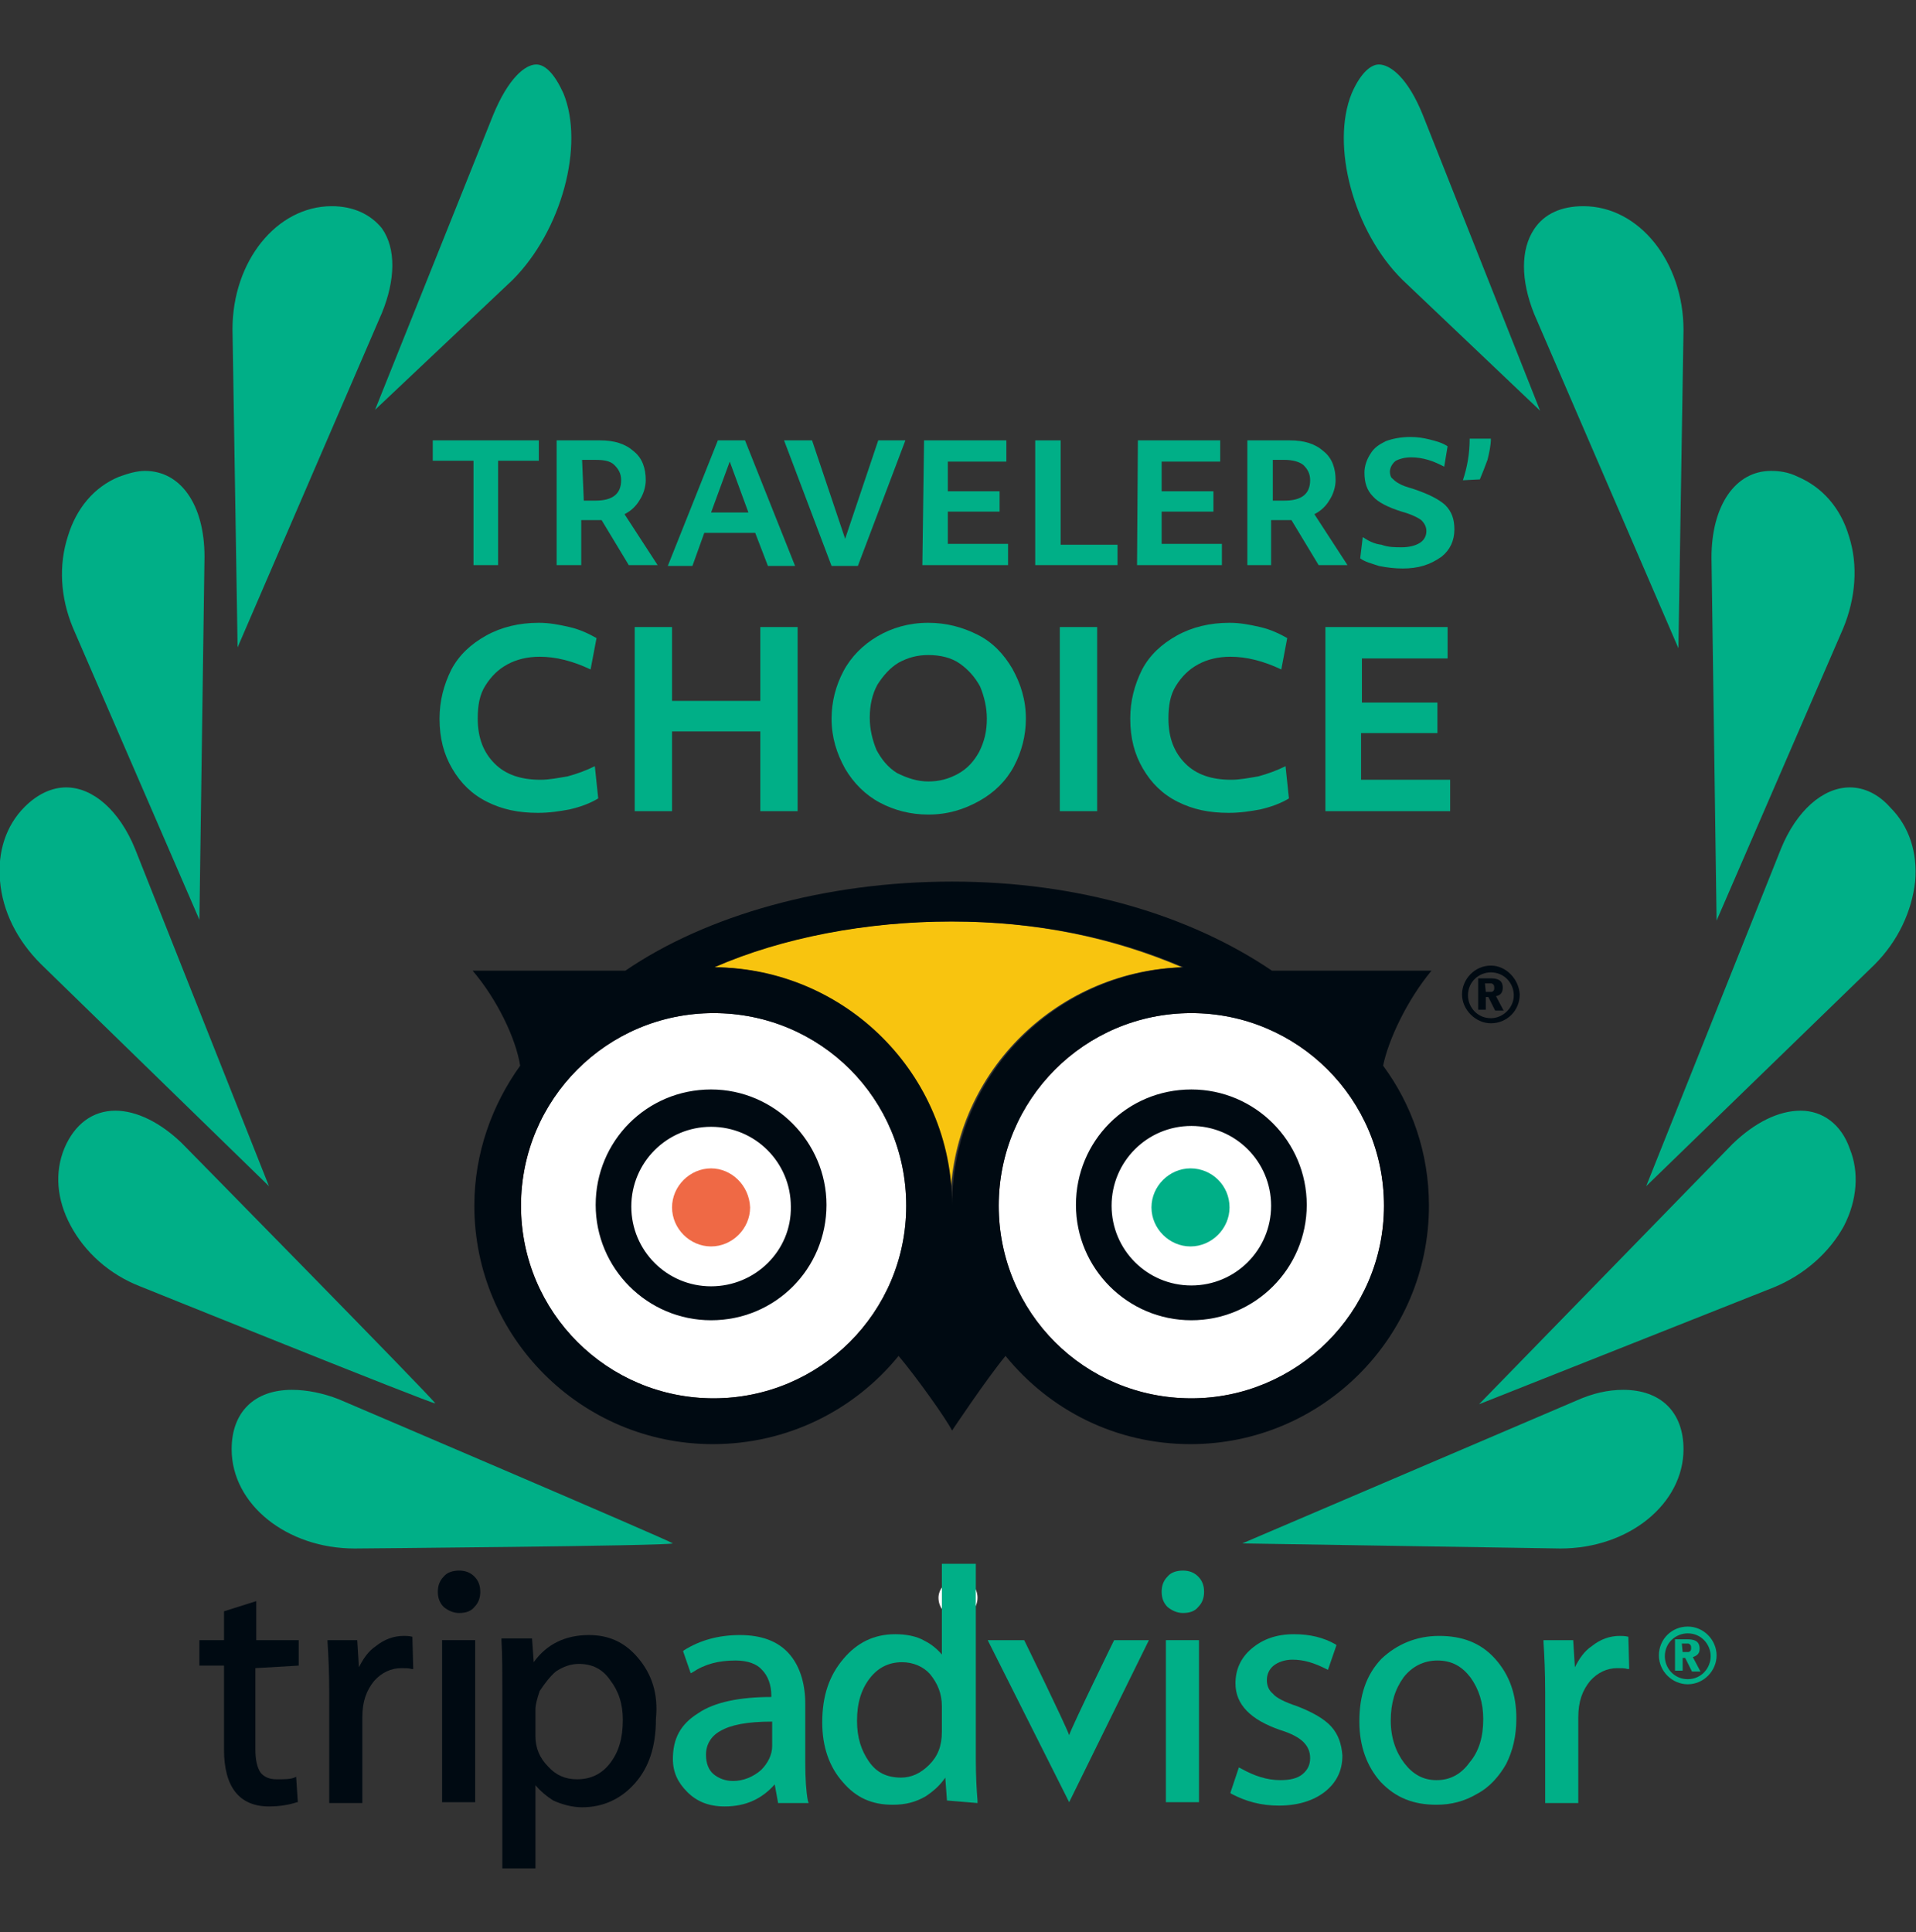 <?xml version="1.0" encoding="utf-8"?>
<!-- Generator: Adobe Illustrator 22.1.0, SVG Export Plug-In . SVG Version: 6.00 Build 0)  -->
<svg version="1.1" id="Layer_1" xmlns="http://www.w3.org/2000/svg" xmlns:xlink="http://www.w3.org/1999/xlink" x="0px" y="0px"
	 viewBox="0 0 225.8 227.7" enable-background="new 0 0 225.8 227.7" xml:space="preserve">
<rect x="0" y="0" width="225.8" height="227.7" fill="#333333" stroke="none"/>
<g>
	<path fill="#FFFFFF" stroke="#5F6C70" stroke-width="4.828" d="M112.9,106.8"/>
	<path fill="#FFFFFF" stroke="#5F6C70" stroke-width="4.045" d="M112.9,108.3"/>
	<g>
		<g>
			<path fill="#FFFFFF" d="M110.6,188.3c0,1.3,1,2.3,2.3,2.3s2.3-1,2.3-2.3s-1-2.3-2.3-2.3C111.6,186.1,110.6,187.2,110.6,188.3z"/>
		</g>
	</g>
	<path fill="#FFFFFF" stroke="#5F6C70" stroke-width="4.928" d="M112.9,104.2"/>
	<g>
		<g>
			<path fill="#00AF87" d="M34.4,163.8c-4.4,0-7.1,2.6-7.1,7c0,6.5,6.5,11.7,14.5,11.7c0,0,36.8-0.3,37.5-0.6
				c-0.5-0.4-39.4-17-39.4-17C38.1,164.2,36.2,163.8,34.4,163.8z"/>
			<path fill="#00AF87" d="M39.1,24.3c-6.5,0-11.7,6.5-11.7,14.5l0.6,37.5l17-39.4c1.6-3.9,1.7-7.6,0-10
				C43.7,25.3,41.7,24.3,39.1,24.3z"/>
			<path fill="#00AF87" d="M218,92.8c-3.2,0-6.3,2.8-8.1,7.2L194,139.8l26.9-26.1c2.8-2.8,4.4-6.3,4.8-9.8c0.3-3.4-0.7-6.5-2.9-8.7
				C221.4,93.6,219.7,92.8,218,92.8z"/>
			<path fill="#00AF87" d="M7.8,92.8c-1.7,0-3.4,0.8-4.9,2.3c-2.2,2.2-3.2,5.3-2.9,8.7c0.3,3.6,2,7,4.8,9.8l26.9,26.2L15.9,100
				C14.1,95.6,11,92.8,7.8,92.8z"/>
			<path fill="#00AF87" d="M146.4,181.9l37.5,0.6c8.1,0,14.5-5.3,14.5-11.7c0-4.4-2.7-7-7.1-7c-1.8,0-3.6,0.4-5.6,1.3L146.4,181.9z"
				/>
			<path fill="#00AF87" d="M186.6,24.3c-2.6,0-4.6,0.9-5.8,2.7c-1.6,2.4-1.6,6,0,10l17,39.4l0.6-37.5
				C198.4,30.9,193.2,24.3,186.6,24.3z"/>
			<path fill="#00AF87" d="M13.6,130.9c-2.7,0-4.8,1.6-6,4.4c-1.2,2.9-0.9,6.1,0.7,9.1c1.7,3.2,4.6,5.8,8.2,7.2
				c0,0,34.2,13.8,34.8,13.8c-0.3-0.6-29.9-30.7-29.9-30.7C18.9,132.3,16.1,130.9,13.6,130.9z"/>
			<path fill="#00AF87" d="M212.2,130.9c-2.6,0-5.4,1.4-8,3.9l-29.9,30.7l34.8-13.8c3.6-1.5,6.5-4.1,8.2-7.2
				c1.6-3.1,1.8-6.4,0.7-9.1C217,132.5,214.8,130.9,212.2,130.9z"/>
			<path fill="#00AF87" d="M162.5,7.6c-1.1,0-2.3,1.3-3.2,3.4c-2.5,6.1,0.2,16.3,6,22l16.2,15.4l-13.8-34.8
				C165.9,9.1,163.8,7.6,162.5,7.6z"/>
			<path fill="#00AF87" d="M63.2,7.6c-1.3,0-3.3,1.6-5.1,6L44.2,48.3L60.4,33c5.8-5.8,8.5-15.9,6-22C65.4,8.8,64.3,7.6,63.2,7.6z"/>
			<path fill="#00AF87" d="M17.1,55.5c-1,0-2,0.3-3.1,0.7c-2.9,1.2-5,3.7-6,7C6.9,66.6,7.1,70.4,8.6,74l14.9,34.4l0.6-42.8
				C24.1,59.5,21.3,55.5,17.1,55.5z"/>
			<path fill="#00AF87" d="M208.7,55.5c-4.2,0-7,4.1-7,10.2l0.6,42.8l14.9-34.4c1.5-3.6,1.8-7.5,0.7-10.9c-1-3.4-3.2-5.8-6-7
				C210.7,55.6,209.6,55.5,208.7,55.5z"/>
		</g>
		<g>
			<path fill="#00AF87" d="M55.8,54.3H51v-2.4h12.5v2.4h-4.8v12.3h-2.9C55.8,66.6,55.8,54.3,55.8,54.3z"/>
			<path fill="#00AF87" d="M65.9,51.9h4.8c1.7,0,3,0.4,4,1.3c1,0.8,1.4,2,1.4,3.4c0,0.8-0.3,1.7-0.7,2.3c-0.4,0.7-1,1.3-1.8,1.7
				l3.9,6h-3.4l-3.2-5.3c-0.3,0-0.4,0-0.6,0s-0.3,0-0.4,0h-1.4v5.3h-2.9V51.9H65.9z M68.8,59h1.4c2,0,3-0.8,3-2.4
				c0-0.8-0.3-1.3-0.8-1.8s-1.3-0.6-2.2-0.6h-1.6L68.8,59L68.8,59z"/>
			<path fill="#00AF87" d="M84.6,51.9h3.2l5.9,14.8h-3.2L89,62.8h-6l-1.4,3.9h-2.9L84.6,51.9z M88.2,60.4l-2.2-6l-2.2,6H88.2z"/>
			<path fill="#00AF87" d="M92.4,51.9h3.3l3.9,11.6l3.9-11.6h3.2l-5.6,14.8H98L92.4,51.9z"/>
			<path fill="#00AF87" d="M108.9,51.9h9.7v2.5h-6.9v3.5h6.1v2.4h-6.1v3.8h7.1v2.5h-10.1L108.9,51.9L108.9,51.9z"/>
			<path fill="#00AF87" d="M122,51.9h3v12.3h6.7v2.4h-9.7L122,51.9L122,51.9z"/>
			<path fill="#00AF87" d="M134.1,51.9h9.7v2.5h-6.9v3.5h6.1v2.4h-6.1v3.8h7.1v2.5H134L134.1,51.9L134.1,51.9z"/>
			<path fill="#00AF87" d="M147.2,51.9h4.8c1.7,0,3,0.4,4,1.3c1,0.8,1.4,2,1.4,3.4c0,0.8-0.3,1.7-0.7,2.3c-0.4,0.7-1,1.3-1.8,1.7
				l3.9,6h-3.4l-3.2-5.3c-0.3,0-0.4,0-0.6,0s-0.3,0-0.4,0h-1.4v5.3H147V51.9H147.2z M150,59h1.4c2,0,3-0.8,3-2.4
				c0-0.8-0.3-1.3-0.8-1.8c-0.5-0.4-1.3-0.6-2.2-0.6H150L150,59L150,59z"/>
			<path fill="#00AF87" d="M165.3,67c-0.9,0-1.8-0.1-2.8-0.3c-0.9-0.3-1.7-0.5-2.2-0.9l0.3-2.5c0.6,0.4,1.3,0.8,2.2,0.9
				c0.8,0.3,1.6,0.3,2.4,0.3c0.9,0,1.6-0.2,2.1-0.5c0.5-0.3,0.8-0.8,0.8-1.4c0-0.5-0.2-0.9-0.6-1.3c-0.4-0.3-1.2-0.7-2.3-1
				c-1.6-0.5-2.8-1.1-3.4-1.8c-0.7-0.7-1-1.6-1-2.8c0-0.8,0.3-1.6,0.7-2.2c0.4-0.7,1-1.1,1.8-1.5c0.8-0.3,1.8-0.5,2.9-0.5
				c0.8,0,1.5,0.1,2.3,0.3c0.8,0.2,1.5,0.4,2.1,0.8l-0.4,2.4c-0.6-0.3-1.2-0.6-1.9-0.8c-0.7-0.2-1.3-0.3-2-0.3
				c-0.8,0-1.4,0.2-1.8,0.4c-0.4,0.3-0.7,0.8-0.7,1.3c0,0.3,0.1,0.7,0.3,0.8c0.2,0.2,0.4,0.4,0.8,0.6c0.3,0.2,0.9,0.4,1.6,0.6
				c1.8,0.6,3,1.2,3.8,1.9c0.8,0.8,1.1,1.7,1.1,2.9c0,1.3-0.5,2.4-1.5,3.2C168.5,66.6,167.1,67,165.3,67z"/>
			<path fill="#00AF87" d="M172.4,56.6c0.5-1.5,0.8-3.1,0.8-4.9h2.5c0,0.8-0.2,1.7-0.4,2.5c-0.3,0.8-0.6,1.6-0.9,2.3L172.4,56.6
				L172.4,56.6z"/>
		</g>
		<g>
			<path fill="#00AF87" d="M63.4,95.8c-2.3,0-4.2-0.4-6-1.3c-1.8-0.9-3.1-2.2-4.1-3.9c-1-1.7-1.5-3.6-1.5-5.9c0-2.1,0.5-4,1.4-5.8
				c0.9-1.7,2.3-3,4.1-4s3.9-1.5,6.2-1.5c1.2,0,2.3,0.2,3.6,0.5c1.3,0.3,2.3,0.8,3.2,1.3l-0.7,3.7c-2.1-1-4.1-1.5-6-1.5
				c-1.4,0-2.7,0.3-3.8,0.9s-1.9,1.4-2.6,2.5c-0.7,1.1-0.9,2.4-0.9,3.9c0,2.3,0.7,4,2,5.3c1.3,1.3,3.1,1.9,5.4,1.9
				c1,0,2-0.2,3.2-0.4c1.1-0.3,2.2-0.7,3.2-1.2l0.4,3.8c-1,0.6-2.1,1-3.4,1.3C66,95.6,64.8,95.8,63.4,95.8z"/>
			<path fill="#00AF87" d="M74.8,73.9h4.4v8.7h10.4v-8.7H94v21.7h-4.4v-9.4H79.2v9.4h-4.4V73.9z"/>
			<path fill="#00AF87" d="M109.4,96c-2.1,0-4-0.5-5.7-1.4c-1.7-0.9-3.1-2.3-4.1-4c-1-1.8-1.6-3.7-1.6-5.9c0-2,0.5-3.9,1.4-5.6
				c0.9-1.7,2.3-3.1,4-4.1c1.7-1,3.7-1.6,6-1.6c2.1,0,4,0.5,5.8,1.4c1.8,0.9,3.1,2.3,4.1,4c1,1.8,1.6,3.7,1.6,5.9
				c0,2-0.5,3.9-1.4,5.6c-0.9,1.7-2.3,3.1-4.1,4.1C113.6,95.4,111.7,96,109.4,96z M109.4,92.1c1.3,0,2.4-0.3,3.5-0.9
				c1.1-0.6,1.9-1.5,2.5-2.6c0.6-1.2,0.9-2.4,0.9-3.9c0-1.3-0.3-2.6-0.8-3.8c-0.6-1.1-1.4-2-2.4-2.7c-1-0.7-2.3-1-3.7-1
				c-1.3,0-2.4,0.3-3.5,0.9c-1,0.6-1.8,1.5-2.5,2.6c-0.6,1.1-0.9,2.4-0.9,3.9c0,1.3,0.3,2.6,0.8,3.8c0.6,1.1,1.3,2,2.4,2.7
				C106.9,91.7,108.1,92.1,109.4,92.1z"/>
			<path fill="#00AF87" d="M124.9,73.9h4.4v21.7h-4.4V73.9z"/>
			<path fill="#00AF87" d="M144.8,95.8c-2.3,0-4.2-0.4-6-1.3c-1.8-0.9-3.1-2.2-4.1-3.9c-1-1.7-1.5-3.6-1.5-5.9c0-2.1,0.5-4,1.4-5.8
				c0.9-1.7,2.3-3,4.1-4c1.8-1,3.9-1.5,6.2-1.5c1.2,0,2.3,0.2,3.6,0.5s2.3,0.8,3.2,1.3l-0.7,3.7c-2.1-1-4.1-1.5-6-1.5
				c-1.4,0-2.7,0.3-3.8,0.9s-1.9,1.4-2.6,2.5s-0.9,2.4-0.9,3.9c0,2.3,0.7,4,2,5.3c1.3,1.3,3.1,1.9,5.4,1.9c1,0,2-0.2,3.2-0.4
				c1.1-0.3,2.2-0.7,3.2-1.2l0.4,3.8c-1,0.6-2.1,1-3.4,1.3C147.4,95.6,146.2,95.8,144.8,95.8z"/>
			<path fill="#00AF87" d="M156.2,73.9h14.4v3.7h-10.1v5.2h8.9v3.6h-9v5.5h10.5v3.7h-14.7V73.9z"/>
		</g>
	</g>
	<g>
		<g>
			<path fill="#FFFFFF" d="M84.1,164.8c-12.5,0-22.7-10.1-22.7-22.7c0-12.5,10.1-22.7,22.7-22.7s22.7,10.1,22.7,22.7
				S96.6,164.8,84.1,164.8"/>
			<path fill="#FFFFFF" d="M140.4,164.8c-12.6,0-22.7-10.1-22.7-22.7c0-12.5,10.1-22.7,22.7-22.7c12.5,0,22.7,10.1,22.7,22.7
				S152.8,164.8,140.4,164.8"/>
			<path fill="#F8C40F" d="M84,114c8-3.5,18-5.4,28-5.4c10.1,0,19.1,1.9,27.3,5.4c-15.1,0.5-27.3,12.8-27.3,28
				C112,126.7,99.5,114.1,84,114"/>
			<path fill="#EF6945" d="M83.8,137.7c-2.5,0-4.6,2.1-4.6,4.6c0,2.5,2.1,4.6,4.6,4.6c2.5,0,4.6-2.1,4.6-4.6
				C88.3,139.7,86.2,137.7,83.8,137.7"/>
			<path fill="#00AF87" d="M140.3,137.7c-2.5,0-4.6,2.1-4.6,4.6c0,2.5,2.1,4.6,4.6,4.6s4.6-2.1,4.6-4.6
				C144.9,139.7,142.8,137.7,140.3,137.7"/>
			<g>
				<path fill="#000A12" d="M83.8,128.4c-7.6,0-13.6,6.1-13.6,13.6s6.1,13.6,13.6,13.6c7.6,0,13.6-6.1,13.6-13.6
					C97.4,134.6,91.3,128.4,83.8,128.4 M83.8,151.6c-5.2,0-9.4-4.2-9.4-9.4s4.2-9.4,9.4-9.4s9.4,4.2,9.4,9.4
					C93.3,147.4,89,151.6,83.8,151.6 M168.7,114.4h-18.8c-9.6-6.5-22.7-10.5-37.7-10.5s-29,4-38.5,10.5H55.7c2.9,3.4,5.1,8,5.6,11.2
					c-3.3,4.6-5.4,10.3-5.4,16.5c0,15.5,12.6,28.1,28.1,28.1c8.8,0,16.7-4,21.9-10.4c2.1,2.5,5.6,7.4,6.3,8.8c0,0,4-6,6.3-8.8
					c5.2,6.4,13,10.4,21.8,10.4c15.5,0,28.1-12.6,28.1-28.1c0-6.2-2-11.9-5.4-16.5C163.6,122.6,165.8,117.9,168.7,114.4 M84.1,164.8
					c-12.5,0-22.7-10.1-22.7-22.7c0-12.5,10.1-22.7,22.7-22.7s22.7,10.1,22.7,22.7S96.6,164.8,84.1,164.8 M84.2,114
					c8-3.5,18-5.4,28-5.4c10.1,0,19.2,1.9,27.3,5.4c-15.1,0.5-27.3,12.8-27.3,28C112.2,126.7,99.7,114.1,84.2,114 M140.4,164.8
					c-12.6,0-22.7-10.1-22.7-22.7c0-12.5,10.1-22.7,22.7-22.7c12.5,0,22.7,10.1,22.7,22.7S152.8,164.8,140.4,164.8 M140.4,128.4
					c-7.6,0-13.6,6.1-13.6,13.6s6.1,13.6,13.6,13.6s13.6-6.1,13.6-13.6C154,134.5,147.9,128.4,140.4,128.4 M140.4,151.5
					c-5.2,0-9.4-4.2-9.4-9.4s4.2-9.4,9.4-9.4s9.4,4.2,9.4,9.4S145.6,151.5,140.4,151.5"/>
				<path fill="#000A12" d="M175.1,119h-0.9v-3.7h1.4c0.7,0,1.5,0.1,1.5,1.1c0,0.5-0.2,0.9-0.8,1l0.9,1.7h-1l-0.8-1.6h-0.3
					L175.1,119L175.1,119z M175.1,116.9c0.5,0,0.6,0,0.7,0c0.3-0.1,0.3-0.3,0.3-0.5c0-0.3-0.1-0.4-0.3-0.5c-0.1,0-0.3,0-0.8,0
					L175.1,116.9L175.1,116.9z"/>
				<path fill="#000A12" d="M175.7,113.8c-1.9,0-3.4,1.6-3.4,3.4s1.6,3.4,3.4,3.4c1.9,0,3.4-1.5,3.4-3.4
					C179,115.4,177.5,113.8,175.7,113.8 M175.7,120c-1.6,0-2.7-1.3-2.7-2.7c0-1.6,1.3-2.7,2.7-2.7c1.6,0,2.7,1.3,2.7,2.7
					C178.4,118.8,177.1,120,175.7,120"/>
			</g>
		</g>
		<g>
			<path fill="#000A12" d="M35.2,196.3v-3h-5v-4.6l-3.8,1.2v3.4h-2.9v3h2.9v9.9c0,4.4,1.8,6.7,5.3,6.7c1.3,0,2.4-0.2,3.3-0.5h0.1
				l-0.2-3l-0.2,0.1c-0.5,0.2-1.2,0.2-2.1,0.2s-1.5-0.3-1.9-0.8c-0.4-0.6-0.6-1.5-0.6-2.7v-9.6L35.2,196.3L35.2,196.3z"/>
			<path fill="#000A12" d="M48.6,192.9c-0.4-0.1-0.8-0.1-1-0.1c-1.2,0-2.3,0.4-3.3,1.2c-0.9,0.6-1.5,1.5-2,2.5l-0.2-3.2h-3.5v0.2
				c0.1,1.6,0.2,3.5,0.2,6v13h3.9v-10.1c0-1.9,0.5-3.2,1.4-4.3c0.9-1,2-1.5,3.2-1.5c0.5,0,0.9,0,1.2,0.1h0.2L48.6,192.9L48.6,192.9z
				"/>
			<rect x="52.1" y="193.3" fill="#000A12" width="3.9" height="19.1"/>
			<path fill="#000A12" d="M54.1,190.1c0.8,0,1.4-0.2,1.8-0.7c0.5-0.5,0.7-1.1,0.7-1.8s-0.2-1.3-0.7-1.8c-0.5-0.5-1.1-0.7-1.8-0.7
				s-1.4,0.2-1.8,0.7c-0.5,0.5-0.7,1.1-0.7,1.8s0.2,1.3,0.7,1.8C52.8,189.8,53.4,190.1,54.1,190.1"/>
			<path fill="#000A12" d="M75.2,195.4c-1.6-1.9-3.5-2.7-5.8-2.7c-2.8,0-5,1.1-6.5,3.2l-0.2-2.8h-3.6v0.3c0.1,1.6,0.1,3.6,0.1,6.2
				v20.6h3.9v-9.8c0.6,0.7,1.3,1.3,2.1,1.8c1.1,0.5,2.3,0.8,3.4,0.8c2.5,0,4.6-1,6.2-2.8c1.7-1.9,2.5-4.4,2.5-7.6
				C77.6,199.6,76.8,197.3,75.2,195.4 M65.5,197c0.9-0.6,1.8-0.9,2.7-0.9c1.6,0,2.8,0.6,3.7,1.9c1,1.3,1.5,2.8,1.5,4.7
				c0,2.2-0.5,3.8-1.5,5.1c-1,1.3-2.3,1.9-3.9,1.9c-1.4,0-2.5-0.5-3.4-1.5c-1-1-1.5-2.2-1.5-3.6v-3.1c0-0.6,0.2-1.3,0.5-2.2
				C64.2,198.4,64.8,197.6,65.5,197"/>
		</g>
		<g>
			<path fill="#00AF87" d="M198.3,196.9h-0.9v-3.7h1.4c0.7,0,1.5,0.1,1.5,1.1c0,0.5-0.2,0.8-0.8,1l0.9,1.7h-1l-0.8-1.6h-0.3
				L198.3,196.9L198.3,196.9z M198.3,194.7c0.5,0,0.6,0,0.7,0c0.3-0.1,0.3-0.3,0.3-0.5c0-0.3-0.1-0.4-0.3-0.5c-0.1,0-0.3,0-0.8,0
				L198.3,194.7L198.3,194.7z"/>
			<path fill="#00AF87" d="M198.9,191.7c-1.9,0-3.4,1.5-3.4,3.4c0,1.9,1.6,3.4,3.4,3.4c1.9,0,3.4-1.6,3.4-3.4
				C202.3,193.3,200.8,191.7,198.9,191.7 M198.9,197.9c-1.6,0-2.7-1.3-2.7-2.7c0-1.6,1.3-2.7,2.7-2.7c1.6,0,2.7,1.3,2.7,2.7
				C201.6,196.6,200.5,197.9,198.9,197.9"/>
			<path fill="#00AF87" d="M95.2,212.2c-0.2-1.1-0.3-2.6-0.3-4.5v-6.9c0-2.5-0.7-4.6-2-6c-1.3-1.4-3.2-2.1-5.7-2.1
				c-2.5,0-4.7,0.6-6.6,1.8l-0.1,0.1l0.9,2.6l0.2-0.1c1.5-1,3.1-1.4,5.1-1.4c1.4,0,2.5,0.4,3.1,1.1c0.7,0.7,1.1,1.8,1.1,3v0.2
				c-3.7,0-6.7,0.6-8.6,1.9c-2.1,1.3-3,3-3,5.4c0,1.6,0.6,2.8,1.7,3.9s2.5,1.7,4.4,1.7c2.5,0,4.4-0.9,5.9-2.6l0.4,2.2h3.6
				L95.2,212.2z M89.7,208.6c-0.9,0.8-2.1,1.3-3.3,1.3c-0.9,0-1.7-0.3-2.3-0.8c-0.6-0.5-0.9-1.3-0.9-2.3c0-1.2,0.6-2.2,1.7-2.8
				c1.2-0.7,3.1-1.1,6.1-1.1v2.9C91,206.8,90.5,207.8,89.7,208.6"/>
			<path fill="#00AF87" d="M115.2,212.5v-0.3c-0.1-1.2-0.2-2.8-0.2-4.9v-23H111V195c-0.5-0.6-1.2-1.2-2-1.6c-1-0.6-2.3-0.8-3.5-0.8
				c-2.5,0-4.5,1-6.1,2.9c-1.7,2-2.5,4.4-2.5,7.5c0,2.8,0.8,5.2,2.4,7c1.6,1.9,3.5,2.7,5.9,2.7c1.5,0,2.7-0.3,3.9-1
				c0.9-0.6,1.7-1.3,2.3-2.2l0.2,2.7L115.2,212.5L115.2,212.5z M111,201.1v3c0,1.7-0.5,2.9-1.5,3.9c-1,1-2.1,1.5-3.3,1.5
				c-1.7,0-2.9-0.6-3.8-1.9s-1.4-2.8-1.4-4.8c0-2.1,0.5-3.7,1.5-5c1-1.3,2.3-1.9,3.8-1.9c1.3,0,2.5,0.5,3.3,1.4
				C110.5,198.4,111,199.6,111,201.1"/>
			<path fill="#00AF87" d="M131.3,193.3c0,0-4.9,10-5.3,11.2c-0.5-1.4-5.3-11.2-5.3-11.2h-4.3l9.6,19.1l9.4-19.1H131.3z"/>
			<rect x="137.4" y="193.3" fill="#00AF87" width="3.9" height="19.1"/>
			<path fill="#00AF87" d="M139.4,190.1c0.8,0,1.4-0.2,1.8-0.7c0.5-0.5,0.7-1.1,0.7-1.8s-0.2-1.3-0.7-1.8c-0.5-0.5-1.1-0.7-1.8-0.7
				s-1.4,0.2-1.8,0.7c-0.5,0.5-0.7,1.1-0.7,1.8s0.2,1.3,0.7,1.8C138.1,189.8,138.7,190.1,139.4,190.1"/>
			<path fill="#00AF87" d="M156.9,203.5c-0.8-0.9-2.2-1.7-4-2.4c-1.5-0.5-2.5-1-2.9-1.5c-0.5-0.4-0.7-1-0.7-1.6
				c0-0.7,0.3-1.3,0.8-1.7c0.5-0.4,1.3-0.7,2.2-0.7c1.4,0,2.6,0.4,4,1.1l0.2,0.1l1-2.9l-0.1-0.1c-1.4-0.8-3-1.2-4.9-1.2
				c-2.1,0-3.7,0.6-5,1.7c-1.3,1.1-1.9,2.5-1.9,4.1c0,2.5,1.8,4.3,5.3,5.5c1.3,0.4,2.2,0.9,2.7,1.4c0.5,0.5,0.8,1.1,0.8,1.9
				c0,0.8-0.3,1.4-0.9,1.9s-1.5,0.7-2.6,0.7c-1.6,0-3.1-0.5-4.7-1.4l-0.2-0.1l-1,3l0.1,0.1c1.7,0.9,3.5,1.4,5.6,1.4
				c2.3,0,4.1-0.6,5.4-1.6c1.4-1.1,2.1-2.5,2.1-4.3C158.1,205.5,157.7,204.4,156.9,203.5"/>
			<path fill="#00AF87" d="M176.2,195.5c-1.7-1.9-3.9-2.7-6.6-2.7c-2.7,0-5,1-6.8,2.7c-1.8,1.9-2.6,4.3-2.6,7.4
				c0,2.9,0.9,5.3,2.5,7.1c1.8,1.9,3.9,2.7,6.6,2.7c1.7,0,3.3-0.4,4.8-1.3c1.5-0.8,2.6-2.1,3.4-3.5c0.8-1.6,1.2-3.3,1.2-5.4
				C178.7,199.7,177.9,197.4,176.2,195.5 M169.3,209.8c-1.6,0-2.8-0.7-3.8-2c-1-1.3-1.6-3-1.6-5c0-2.1,0.5-3.7,1.5-5.1
				c1-1.3,2.4-2,4-2c1.7,0,2.9,0.7,3.9,2c1,1.4,1.5,3,1.5,4.9c0,2.1-0.5,3.8-1.6,5.1C172.2,209.1,170.9,209.8,169.3,209.8"/>
			<path fill="#00AF87" d="M191.9,192.9c-0.4-0.1-0.8-0.1-1-0.1c-1.2,0-2.3,0.4-3.3,1.2c-0.9,0.6-1.5,1.5-2,2.5l-0.2-3.2h-3.5v0.2
				c0.1,1.6,0.2,3.5,0.2,6v13h3.9v-10.1c0-1.9,0.5-3.2,1.4-4.3c0.9-1,2-1.5,3.2-1.5c0.5,0,0.9,0,1.2,0.1h0.2L191.9,192.9
				L191.9,192.9z"/>
		</g>
	</g>
</g>
</svg>
